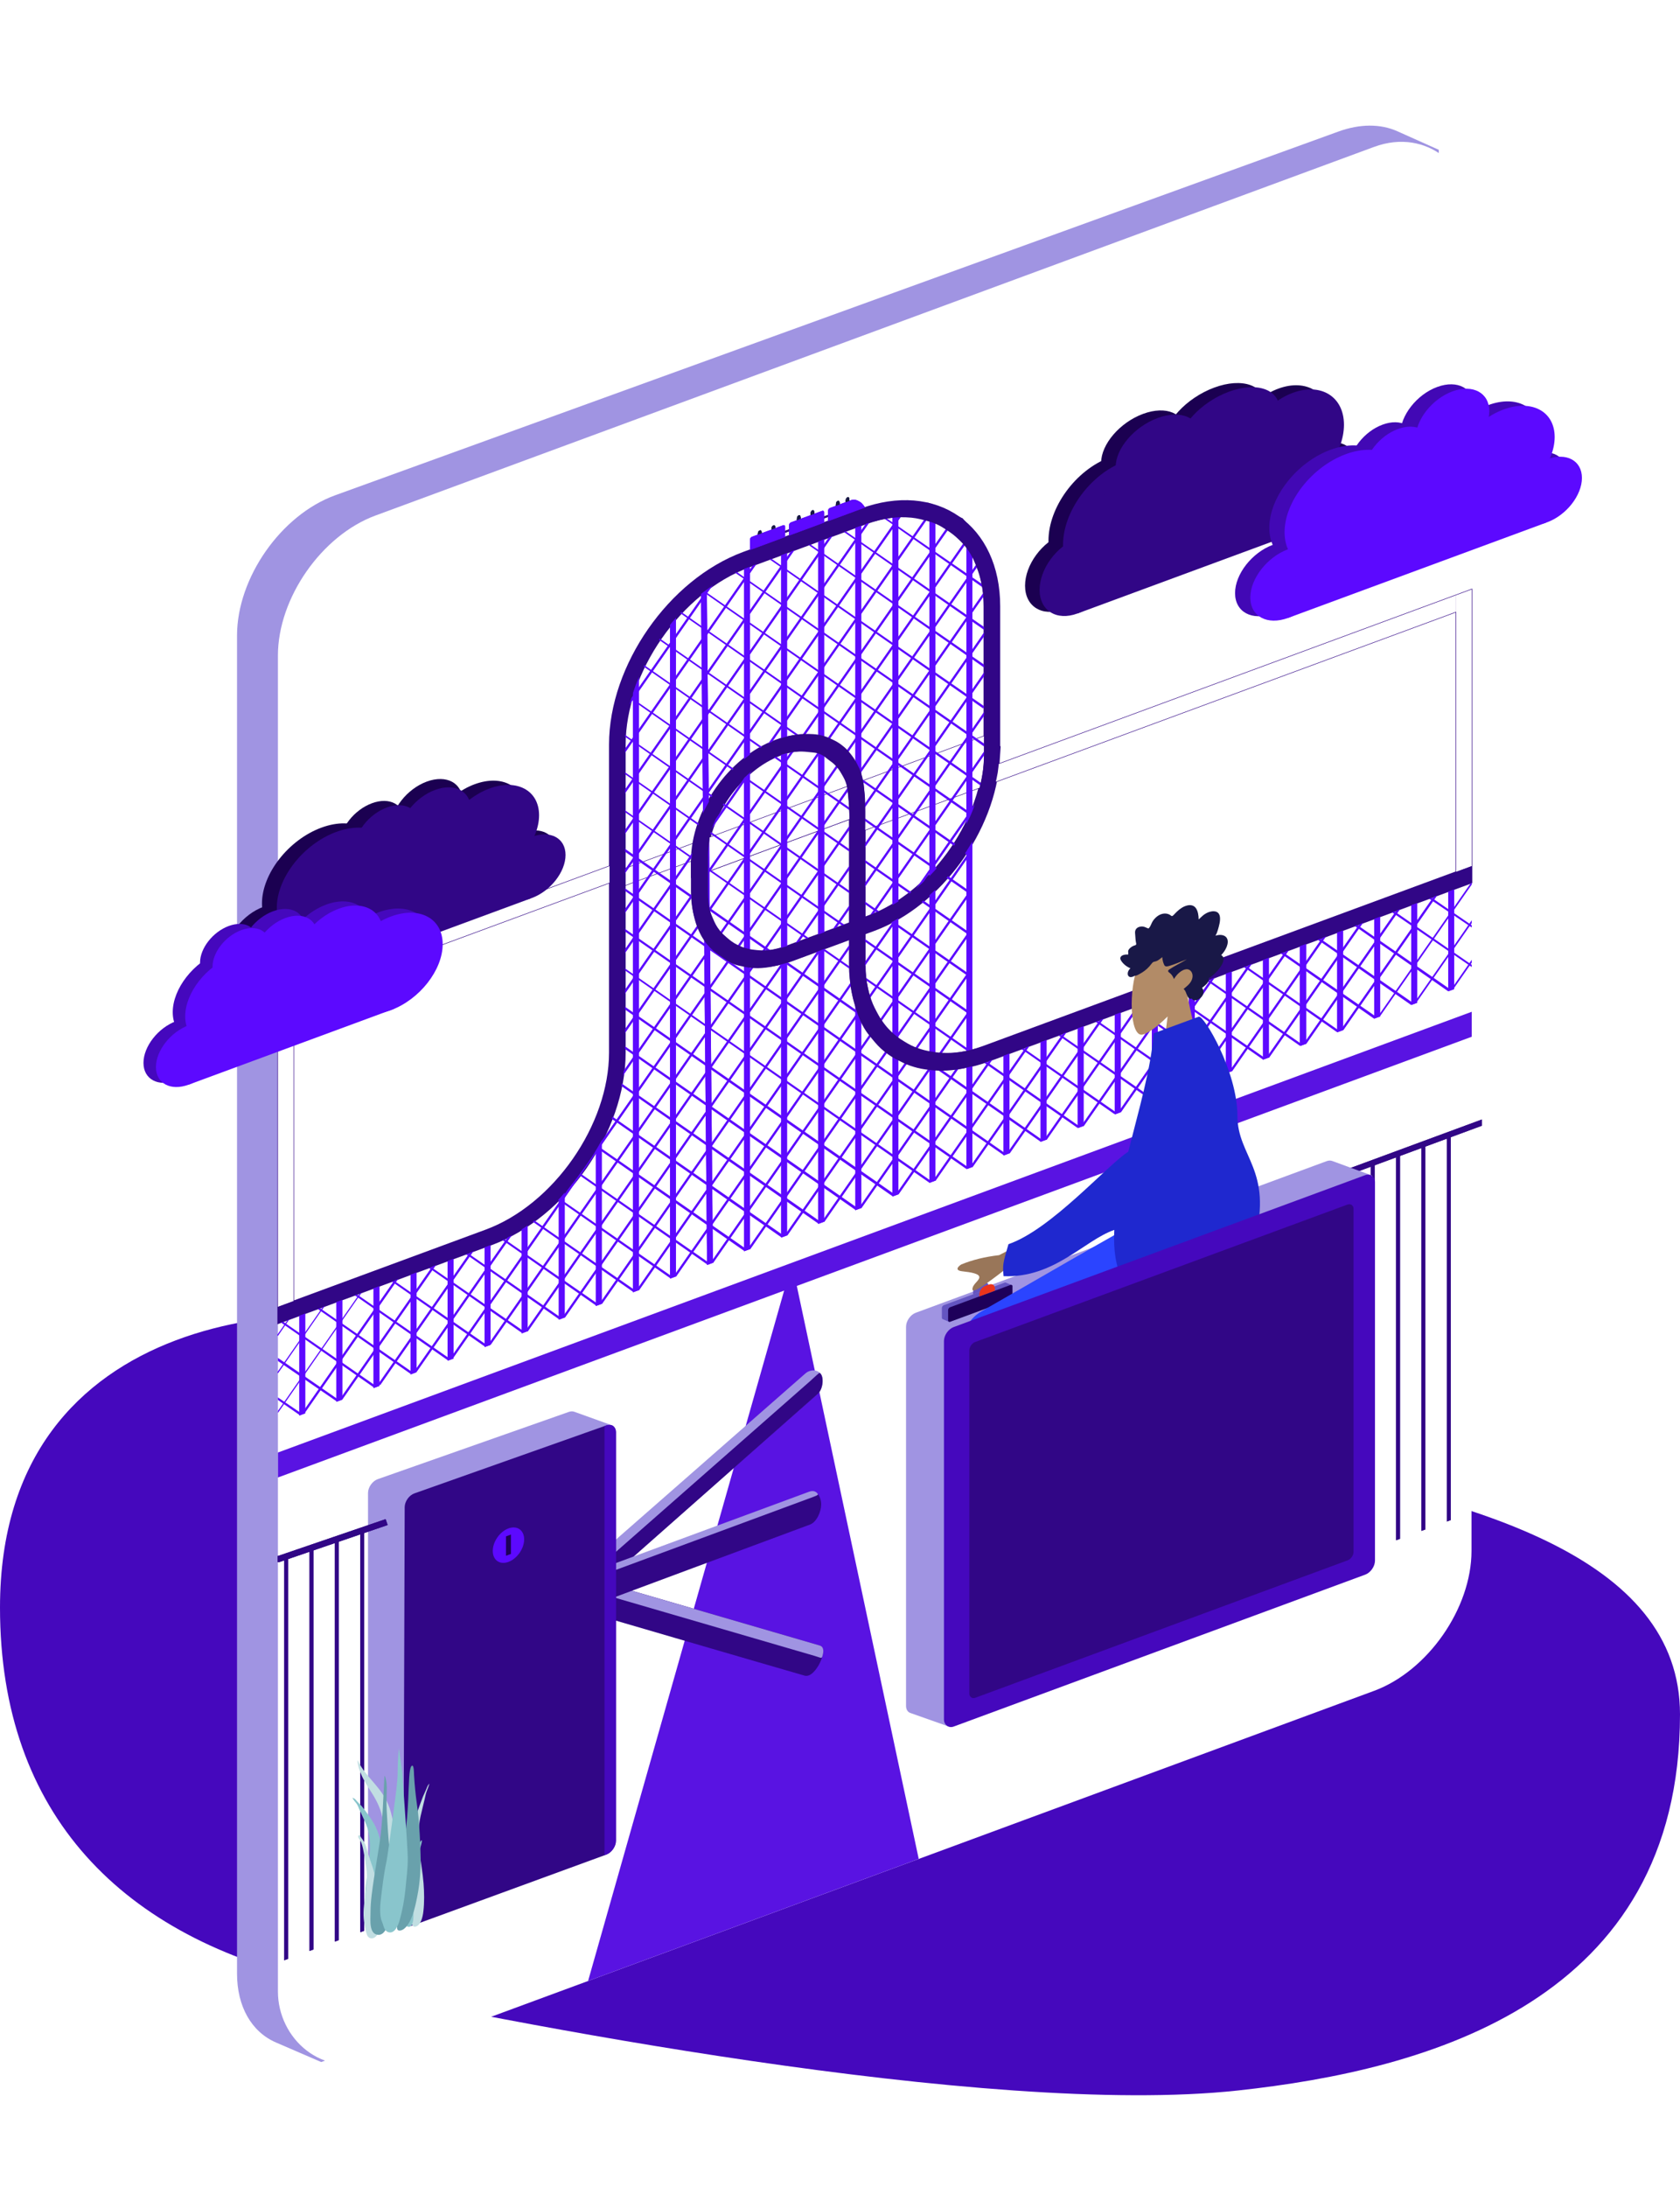 <svg width="808" height="1051" viewBox="0 0 808 1051" fill="none" xmlns="http://www.w3.org/2000/svg">
<path d="M808 823.889C808 961.844 686.922 994.751 595.378 1004.67C474.861 1017.73 239.603 971.224 154.458 952.501C58.958 931.501 0 872.176 0 772.585C0 627.094 153 619.654 217.66 640.253C419 704.388 808 673.389 808 823.889Z" fill="#4508BD"/>
<g filter="url(#filter0_d)">
<path d="M114 305.437C114 277.701 135.181 247.452 161.202 238.025L643.817 63.181C654.03 59.482 663.943 59.443 672.051 63.072L692 72L687.513 738.798C687.329 766.117 666.705 795.8 641.14 805.543L154.5 991L132.728 981.592C120.937 976.498 114 964.251 114 948.53L114 305.437Z" fill="#A094E2"/>
</g>
<rect width="612" height="742" rx="50" transform="matrix(0.938 -0.346 0 1 133.666 265.067)" fill="white"/>
<path d="M296.911 357.843C296.911 321.392 324.634 281.615 358.832 268.999L415.123 248.232C449.321 235.616 477.044 254.938 477.044 291.388V356.388L296.911 422.843V357.843Z" stroke="#310686" stroke-width="8"/>
<path d="M300.664 417.458L333.5 405.344L332.562 413.691L300.664 425.458V417.458Z" fill="white"/>
<path d="M296.911 505.843C296.911 542.294 269.188 582.07 234.99 594.687L137.418 630.683L137.418 477.683L296.911 418.843V505.843Z" fill="white" stroke="#310686" stroke-width="8"/>
<rect width="170" height="8" transform="matrix(-0.938 0.346 0 -1 293.158 424.228)" fill="white"/>
<rect width="145" height="8" transform="matrix(0 -1 0.938 -0.346 133.666 628.067)" fill="white"/>
<path d="M336.315 413.806C336.315 391.439 353.327 367.03 374.312 359.288C395.297 351.547 412.308 363.403 412.308 385.771V388.271L336.315 416.306V413.806Z" stroke="#310686" stroke-width="8"/>
<path d="M476.924 364.433C474.99 397.457 449.79 432.323 418.988 443.686L379.471 458.265C355.637 467.058 336.315 453.591 336.315 428.186V416.306L476.924 364.433Z" stroke="#310686" stroke-width="8"/>
<path d="M704.086 421.628L474.229 506.427C440.031 519.043 412.308 499.722 412.308 463.271V396.271L704.086 288.628V421.628Z" stroke="#310686" stroke-width="8"/>
<path d="M341.237 402.49L407.386 378.087C407.386 378.087 407.874 381.556 408.087 383.828C408.438 387.591 408.556 393.655 408.556 393.655L340.068 418.922C340.068 418.922 340.26 413.358 340.537 409.749C340.753 406.929 341.237 402.49 341.237 402.49Z" fill="white"/>
<path d="M415.21 375.2L473.291 353.773C473.291 353.773 473.291 361.273 473.204 365.805C473.112 370.599 471.187 378.549 471.187 378.549L416.061 398.886C416.061 398.886 416.273 390.88 416.061 385.886C415.881 381.646 415.21 375.2 415.21 375.2Z" fill="white"/>
<rect width="133" height="8" transform="matrix(0 -1 0.938 -0.346 700.333 419.013)" fill="white"/>
<path d="M480.346 367.17L700.333 286.013V294.013L478.962 375.681C478.962 375.681 479.586 373.03 479.858 371.35C480.125 369.702 480.346 367.17 480.346 367.17Z" fill="white"/>
<path d="M282.838 952.035L377.126 620.25L133.666 710.067V698.067L707.839 486.244V498.244L383.224 618L441.861 893.368L282.838 952.035Z" fill="#5913E2"/>
<line y1="-1.5" x2="48" y2="-1.5" transform="matrix(4.78446e-08 -1 0.938 -0.346 146.8 679.222)" stroke="#5C09FF" stroke-width="3"/>
<line y1="-1.5" x2="48" y2="-1.5" transform="matrix(4.78446e-08 -1 0.938 -0.346 146.8 679.222)" stroke="#5C09FF" stroke-width="3"/>
<line y1="-1.5" x2="48" y2="-1.5" transform="matrix(4.78446e-08 -1 0.938 -0.346 164.626 672.646)" stroke="#5C09FF" stroke-width="3"/>
<line y1="-1.5" x2="48" y2="-1.5" transform="matrix(4.78446e-08 -1 0.938 -0.346 164.626 672.646)" stroke="#5C09FF" stroke-width="3"/>
<line y1="-1.5" x2="48" y2="-1.5" transform="matrix(4.78446e-08 -1 0.938 -0.346 182.452 666.069)" stroke="#5C09FF" stroke-width="3"/>
<line y1="-1.5" x2="48" y2="-1.5" transform="matrix(4.78446e-08 -1 0.938 -0.346 182.452 666.069)" stroke="#5C09FF" stroke-width="3"/>
<line y1="-1.5" x2="48" y2="-1.5" transform="matrix(4.78446e-08 -1 0.938 -0.346 200.277 659.493)" stroke="#5C09FF" stroke-width="3"/>
<line y1="-1.5" x2="48" y2="-1.5" transform="matrix(4.78446e-08 -1 0.938 -0.346 200.277 659.493)" stroke="#5C09FF" stroke-width="3"/>
<line y1="-1.5" x2="48" y2="-1.5" transform="matrix(4.78446e-08 -1 0.938 -0.346 218.103 652.917)" stroke="#5C09FF" stroke-width="3"/>
<line y1="-1.5" x2="48" y2="-1.5" transform="matrix(4.78446e-08 -1 0.938 -0.346 218.103 652.917)" stroke="#5C09FF" stroke-width="3"/>
<line y1="-1.5" x2="48" y2="-1.5" transform="matrix(4.78446e-08 -1 0.938 -0.346 235.928 646.341)" stroke="#5C09FF" stroke-width="3"/>
<line y1="-1.5" x2="48" y2="-1.5" transform="matrix(4.78446e-08 -1 0.938 -0.346 235.928 646.341)" stroke="#5C09FF" stroke-width="3"/>
<line y1="-1.5" x2="51" y2="-1.5" transform="matrix(4.78446e-08 -1 0.938 -0.346 253.754 639.764)" stroke="#5C09FF" stroke-width="3"/>
<line y1="-1.5" x2="51" y2="-1.5" transform="matrix(4.78446e-08 -1 0.938 -0.346 253.754 639.764)" stroke="#5C09FF" stroke-width="3"/>
<line y1="-1.5" x2="60" y2="-1.5" transform="matrix(4.78446e-08 -1 0.938 -0.346 271.58 633.188)" stroke="#5C09FF" stroke-width="3"/>
<line y1="-1.5" x2="60" y2="-1.5" transform="matrix(4.78446e-08 -1 0.938 -0.346 271.58 633.188)" stroke="#5C09FF" stroke-width="3"/>
<line y1="-1.5" x2="79" y2="-1.5" transform="matrix(4.78446e-08 -1 0.938 -0.346 289.405 626.612)" stroke="#5C09FF" stroke-width="3"/>
<line y1="-1.5" x2="79" y2="-1.5" transform="matrix(4.78446e-08 -1 0.938 -0.346 289.405 626.612)" stroke="#5C09FF" stroke-width="3"/>
<line y1="-1.5" x2="295" y2="-1.5" transform="matrix(4.78446e-08 -1 0.938 -0.346 307.231 620.036)" stroke="#5C09FF" stroke-width="3"/>
<line y1="-1.5" x2="295" y2="-1.5" transform="matrix(4.78446e-08 -1 0.938 -0.346 307.231 620.036)" stroke="#5C09FF" stroke-width="3"/>
<line y1="-1.5" x2="317" y2="-1.5" transform="matrix(4.78446e-08 -1 0.938 -0.346 325.057 613.459)" stroke="#5C09FF" stroke-width="3"/>
<line y1="-1.5" x2="317" y2="-1.5" transform="matrix(4.78446e-08 -1 0.938 -0.346 325.057 613.459)" stroke="#5C09FF" stroke-width="3"/>
<line y1="-1.5" x2="325.014" y2="-1.5" transform="matrix(-0.009 -0.997 0.938 -0.355 342.882 606.883)" stroke="#5C09FF" stroke-width="3"/>
<line y1="-1.5" x2="325.014" y2="-1.5" transform="matrix(-0.009 -0.997 0.938 -0.355 342.882 606.883)" stroke="#5C09FF" stroke-width="3"/>
<line y1="-1.5" x2="328" y2="-1.5" transform="matrix(4.78446e-08 -1 0.938 -0.346 360.708 600.307)" stroke="#5C09FF" stroke-width="3"/>
<line y1="-1.5" x2="328" y2="-1.5" transform="matrix(4.78446e-08 -1 0.938 -0.346 360.708 600.307)" stroke="#5C09FF" stroke-width="3"/>
<line y1="-1.5" x2="328" y2="-1.5" transform="matrix(4.78446e-08 -1 0.938 -0.346 378.533 593.731)" stroke="#5C09FF" stroke-width="3"/>
<line y1="-1.5" x2="328" y2="-1.5" transform="matrix(4.78446e-08 -1 0.938 -0.346 378.533 593.731)" stroke="#5C09FF" stroke-width="3"/>
<line y1="-1.5" x2="328" y2="-1.5" transform="matrix(4.78446e-08 -1 0.938 -0.346 396.359 587.155)" stroke="#5C09FF" stroke-width="3"/>
<line y1="-1.5" x2="328" y2="-1.5" transform="matrix(4.78446e-08 -1 0.938 -0.346 396.359 587.155)" stroke="#5C09FF" stroke-width="3"/>
<line y1="-1.5" x2="328" y2="-1.5" transform="matrix(4.78446e-08 -1 0.938 -0.346 414.185 580.578)" stroke="#5C09FF" stroke-width="3"/>
<line y1="-1.5" x2="328" y2="-1.5" transform="matrix(4.78446e-08 -1 0.938 -0.346 414.185 580.578)" stroke="#5C09FF" stroke-width="3"/>
<line y1="-1.5" x2="327" y2="-1.5" transform="matrix(4.78446e-08 -1 0.938 -0.346 432.01 574.002)" stroke="#5C09FF" stroke-width="3"/>
<line y1="-1.5" x2="327" y2="-1.5" transform="matrix(4.78446e-08 -1 0.938 -0.346 432.01 574.002)" stroke="#5C09FF" stroke-width="3"/>
<line y1="-1.5" x2="318" y2="-1.5" transform="matrix(4.78446e-08 -1 0.938 -0.346 449.836 567.426)" stroke="#5C09FF" stroke-width="3"/>
<line y1="-1.5" x2="318" y2="-1.5" transform="matrix(4.78446e-08 -1 0.938 -0.346 449.836 567.426)" stroke="#5C09FF" stroke-width="3"/>
<line y1="-1.5" x2="299" y2="-1.5" transform="matrix(4.78446e-08 -1 0.938 -0.346 467.662 560.85)" stroke="#5C09FF" stroke-width="3"/>
<line y1="-1.5" x2="299" y2="-1.5" transform="matrix(4.78446e-08 -1 0.938 -0.346 467.662 560.85)" stroke="#5C09FF" stroke-width="3"/>
<line y1="-1.5" x2="48" y2="-1.5" transform="matrix(4.78446e-08 -1 0.938 -0.346 485.487 554.273)" stroke="#5C09FF" stroke-width="3"/>
<line y1="-1.5" x2="48" y2="-1.5" transform="matrix(4.78446e-08 -1 0.938 -0.346 485.487 554.273)" stroke="#5C09FF" stroke-width="3"/>
<line y1="-1.5" x2="48" y2="-1.5" transform="matrix(4.78446e-08 -1 0.938 -0.346 503.313 547.697)" stroke="#5C09FF" stroke-width="3"/>
<line y1="-1.5" x2="48" y2="-1.5" transform="matrix(4.78446e-08 -1 0.938 -0.346 503.313 547.697)" stroke="#5C09FF" stroke-width="3"/>
<line y1="-1.5" x2="48" y2="-1.5" transform="matrix(4.78446e-08 -1 0.938 -0.346 521.139 541.121)" stroke="#5C09FF" stroke-width="3"/>
<line y1="-1.5" x2="48" y2="-1.5" transform="matrix(4.78446e-08 -1 0.938 -0.346 521.139 541.121)" stroke="#5C09FF" stroke-width="3"/>
<line y1="-1.5" x2="48" y2="-1.5" transform="matrix(4.78446e-08 -1 0.938 -0.346 538.964 534.545)" stroke="#5C09FF" stroke-width="3"/>
<line y1="-1.5" x2="48" y2="-1.5" transform="matrix(4.78446e-08 -1 0.938 -0.346 538.964 534.545)" stroke="#5C09FF" stroke-width="3"/>
<line y1="-1.5" x2="48" y2="-1.5" transform="matrix(4.78446e-08 -1 0.938 -0.346 556.79 527.969)" stroke="#5C09FF" stroke-width="3"/>
<line y1="-1.5" x2="48" y2="-1.5" transform="matrix(4.78446e-08 -1 0.938 -0.346 556.79 527.969)" stroke="#5C09FF" stroke-width="3"/>
<line y1="-1.5" x2="48" y2="-1.5" transform="matrix(4.78446e-08 -1 0.938 -0.346 574.615 521.392)" stroke="#5C09FF" stroke-width="3"/>
<line y1="-1.5" x2="48" y2="-1.5" transform="matrix(4.78446e-08 -1 0.938 -0.346 574.615 521.392)" stroke="#5C09FF" stroke-width="3"/>
<line y1="-1.5" x2="48" y2="-1.5" transform="matrix(4.78446e-08 -1 0.938 -0.346 592.441 514.816)" stroke="#5C09FF" stroke-width="3"/>
<line y1="-1.5" x2="48" y2="-1.5" transform="matrix(4.78446e-08 -1 0.938 -0.346 592.441 514.816)" stroke="#5C09FF" stroke-width="3"/>
<line y1="-1.5" x2="48" y2="-1.5" transform="matrix(4.78446e-08 -1 0.938 -0.346 610.267 508.24)" stroke="#5C09FF" stroke-width="3"/>
<line y1="-1.5" x2="48" y2="-1.5" transform="matrix(4.78446e-08 -1 0.938 -0.346 610.267 508.24)" stroke="#5C09FF" stroke-width="3"/>
<line y1="-1.5" x2="48" y2="-1.5" transform="matrix(4.78446e-08 -1 0.938 -0.346 628.093 501.664)" stroke="#5C09FF" stroke-width="3"/>
<line y1="-1.5" x2="48" y2="-1.5" transform="matrix(4.78446e-08 -1 0.938 -0.346 628.093 501.664)" stroke="#5C09FF" stroke-width="3"/>
<line y1="-1.5" x2="48" y2="-1.5" transform="matrix(4.78446e-08 -1 0.938 -0.346 645.918 495.087)" stroke="#5C09FF" stroke-width="3"/>
<line y1="-1.5" x2="48" y2="-1.5" transform="matrix(4.78446e-08 -1 0.938 -0.346 645.918 495.087)" stroke="#5C09FF" stroke-width="3"/>
<line y1="-1.5" x2="48" y2="-1.5" transform="matrix(4.78446e-08 -1 0.938 -0.346 628.093 500.664)" stroke="#5C09FF" stroke-width="3"/>
<line y1="-1.5" x2="48" y2="-1.5" transform="matrix(4.78446e-08 -1 0.938 -0.346 628.093 500.664)" stroke="#5C09FF" stroke-width="3"/>
<line y1="-1.5" x2="48" y2="-1.5" transform="matrix(4.78446e-08 -1 0.938 -0.346 663.744 488.511)" stroke="#5C09FF" stroke-width="3"/>
<line y1="-1.5" x2="48" y2="-1.5" transform="matrix(4.78446e-08 -1 0.938 -0.346 663.744 488.511)" stroke="#5C09FF" stroke-width="3"/>
<line y1="-1.5" x2="48" y2="-1.5" transform="matrix(4.78446e-08 -1 0.938 -0.346 681.569 481.935)" stroke="#5C09FF" stroke-width="3"/>
<line y1="-1.5" x2="48" y2="-1.5" transform="matrix(4.78446e-08 -1 0.938 -0.346 681.569 481.935)" stroke="#5C09FF" stroke-width="3"/>
<line y1="-1.5" x2="48" y2="-1.5" transform="matrix(4.78446e-08 -1 0.938 -0.346 699.395 475.359)" stroke="#5C09FF" stroke-width="3"/>
<line y1="-1.5" x2="48" y2="-1.5" transform="matrix(4.78446e-08 -1 0.938 -0.346 699.395 475.359)" stroke="#5C09FF" stroke-width="3"/>
<path d="M447.021 362.464L449.836 361.426V418.084C449.836 418.084 449.551 418.399 449.367 418.599C448.468 419.577 447.021 421.05 447.021 421.05V362.464Z" fill="#5C09FF"/>
<path d="M429.196 369.041L432.01 368.002V433.212C432.01 433.212 431.442 433.612 431.072 433.848C430.35 434.311 429.196 434.913 429.196 434.913V369.041Z" fill="#5C09FF"/>
<path d="M357.893 373.802C357.893 373.802 358.711 373.027 359.301 372.447C359.826 371.929 360.708 371.307 360.708 371.307V456.129C360.708 456.129 359.841 455.966 359.301 455.826C358.74 455.681 357.893 455.396 357.893 455.396V373.802Z" fill="#5C09FF"/>
<path d="M375.719 362.8C375.719 362.8 376.291 362.549 376.657 362.423C377.397 362.169 378.534 362.004 378.534 362.004V454.602C378.534 454.602 378.769 454.501 378.4 454.651C377.659 454.953 375.719 455.471 375.719 455.471V362.8Z" fill="#5C09FF"/>
<path d="M393.545 362.193C393.545 362.193 393.78 362.246 394.483 362.482C395.238 362.736 396.359 363.229 396.359 363.229V448.034C396.359 448.034 396.249 448.075 395.89 448.207C395.149 448.481 393.545 449.073 393.545 449.073V362.193Z" fill="#5C09FF"/>
<path d="M340.068 405.899C340.068 405.899 340.166 404.993 340.537 404.314C340.689 404.035 341.006 403.076 341.006 403.076L341.006 435.576C341.006 435.576 340.132 431.659 340.068 428.922C340.054 428.342 340.068 427.422 340.068 427.422V427.421V405.899Z" fill="#5C09FF"/>
<path d="M464.847 355.888L467.662 354.85V389.553C467.662 389.553 467.15 391.172 466.724 392.196C466.11 393.669 464.847 395.888 464.847 395.888V355.888Z" fill="#5C09FF"/>
<line x1="253.422" y1="639.546" x2="474.847" y2="321.845" stroke="#5C09FF"/>
<line x1="253.422" y1="639.546" x2="474.847" y2="321.845" stroke="#5C09FF"/>
<line x1="295.913" y1="463.858" x2="446.023" y2="248.479" stroke="#5C09FF"/>
<line x1="295.913" y1="463.858" x2="446.023" y2="248.479" stroke="#5C09FF"/>
<line x1="146.468" y1="678.281" x2="192.44" y2="612.321" stroke="#5C09FF"/>
<line x1="146.468" y1="678.281" x2="192.44" y2="612.321" stroke="#5C09FF"/>
<line x1="271.248" y1="632.973" x2="473.912" y2="342.19" stroke="#5C09FF"/>
<line x1="271.248" y1="632.973" x2="473.912" y2="342.19" stroke="#5C09FF"/>
<line x1="289.073" y1="626.397" x2="475.773" y2="358.519" stroke="#5C09FF"/>
<line x1="289.073" y1="626.397" x2="475.773" y2="358.519" stroke="#5C09FF"/>
<line x1="306.899" y1="619.805" x2="474.835" y2="378.85" stroke="#5C09FF"/>
<line x1="306.899" y1="619.805" x2="474.835" y2="378.85" stroke="#5C09FF"/>
<line x1="324.725" y1="613.228" x2="466.392" y2="409.965" stroke="#5C09FF"/>
<line x1="324.725" y1="613.228" x2="466.392" y2="409.965" stroke="#5C09FF"/>
<line x1="342.55" y1="606.652" x2="465.453" y2="430.311" stroke="#5C09FF"/>
<line x1="342.55" y1="606.652" x2="465.453" y2="430.311" stroke="#5C09FF"/>
<line x1="360.376" y1="600.076" x2="465.453" y2="449.311" stroke="#5C09FF"/>
<line x1="360.376" y1="600.076" x2="465.453" y2="449.311" stroke="#5C09FF"/>
<line x1="378.202" y1="593.5" x2="466.392" y2="466.965" stroke="#5C09FF"/>
<line x1="378.202" y1="593.5" x2="466.392" y2="466.965" stroke="#5C09FF"/>
<line x1="396.027" y1="586.923" x2="466.392" y2="485.965" stroke="#5C09FF"/>
<line x1="396.027" y1="586.923" x2="466.392" y2="485.965" stroke="#5C09FF"/>
<line x1="413.853" y1="580.347" x2="464.515" y2="507.657" stroke="#5C09FF"/>
<line x1="413.853" y1="580.347" x2="464.515" y2="507.657" stroke="#5C09FF"/>
<line x1="431.679" y1="573.771" x2="482.341" y2="501.081" stroke="#5C09FF"/>
<line x1="431.679" y1="573.771" x2="482.341" y2="501.081" stroke="#5C09FF"/>
<line x1="449.504" y1="567.195" x2="500.166" y2="494.505" stroke="#5C09FF"/>
<line x1="449.504" y1="567.195" x2="500.166" y2="494.505" stroke="#5C09FF"/>
<line x1="467.33" y1="560.619" x2="517.992" y2="487.928" stroke="#5C09FF"/>
<line x1="467.33" y1="560.619" x2="517.992" y2="487.928" stroke="#5C09FF"/>
<line x1="485.155" y1="554.042" x2="535.818" y2="481.352" stroke="#5C09FF"/>
<line x1="485.155" y1="554.042" x2="535.818" y2="481.352" stroke="#5C09FF"/>
<line x1="502.981" y1="547.466" x2="553.643" y2="474.776" stroke="#5C09FF"/>
<line x1="502.981" y1="547.466" x2="553.643" y2="474.776" stroke="#5C09FF"/>
<line x1="520.807" y1="540.89" x2="571.469" y2="468.2" stroke="#5C09FF"/>
<line x1="520.807" y1="540.89" x2="571.469" y2="468.2" stroke="#5C09FF"/>
<line x1="538.632" y1="534.314" x2="589.295" y2="461.623" stroke="#5C09FF"/>
<line x1="538.632" y1="534.314" x2="589.295" y2="461.623" stroke="#5C09FF"/>
<line x1="556.458" y1="527.738" x2="607.12" y2="455.047" stroke="#5C09FF"/>
<line x1="556.458" y1="527.738" x2="607.12" y2="455.047" stroke="#5C09FF"/>
<line x1="574.284" y1="521.161" x2="624.946" y2="448.471" stroke="#5C09FF"/>
<line x1="574.284" y1="521.161" x2="624.946" y2="448.471" stroke="#5C09FF"/>
<line x1="592.109" y1="514.585" x2="642.772" y2="441.895" stroke="#5C09FF"/>
<line x1="592.109" y1="514.585" x2="642.772" y2="441.895" stroke="#5C09FF"/>
<line x1="609.935" y1="508.009" x2="660.597" y2="435.318" stroke="#5C09FF"/>
<line x1="609.935" y1="508.009" x2="660.597" y2="435.318" stroke="#5C09FF"/>
<line x1="627.761" y1="501.433" x2="678.423" y2="428.742" stroke="#5C09FF"/>
<line x1="627.761" y1="501.433" x2="678.423" y2="428.742" stroke="#5C09FF"/>
<line x1="645.586" y1="494.856" x2="696.248" y2="422.166" stroke="#5C09FF"/>
<line x1="645.586" y1="494.856" x2="696.248" y2="422.166" stroke="#5C09FF"/>
<line x1="164.294" y1="672.169" x2="213.08" y2="602.171" stroke="#5C09FF"/>
<line x1="164.294" y1="672.169" x2="213.08" y2="602.171" stroke="#5C09FF"/>
<line x1="296.349" y1="482.697" x2="456.78" y2="252.511" stroke="#5C09FF"/>
<line x1="296.349" y1="482.697" x2="456.78" y2="252.511" stroke="#5C09FF"/>
<path d="M295.74 502.523L463.676 261.568" stroke="#5C09FF"/>
<path d="M295.74 502.523L463.676 261.568" stroke="#5C09FF"/>
<path d="M182.451 665.321L231.237 595.323" stroke="#5C09FF"/>
<path d="M182.451 665.321L231.237 595.323" stroke="#5C09FF"/>
<line x1="293.529" y1="524.737" x2="471.786" y2="268.975" stroke="#5C09FF"/>
<line x1="293.529" y1="524.737" x2="471.786" y2="268.975" stroke="#5C09FF"/>
<line x1="299.9" y1="381.386" x2="384.338" y2="260.236" stroke="#5C09FF"/>
<line x1="299.9" y1="381.386" x2="384.338" y2="260.236" stroke="#5C09FF"/>
<line x1="297.517" y1="365.266" x2="366.005" y2="266.999" stroke="#5C09FF"/>
<line x1="297.517" y1="365.266" x2="366.005" y2="266.999" stroke="#5C09FF"/>
<line x1="298.455" y1="343.92" x2="345.365" y2="276.614" stroke="#5C09FF"/>
<line x1="298.455" y1="343.92" x2="345.365" y2="276.614" stroke="#5C09FF"/>
<line x1="300.337" y1="400.226" x2="403.538" y2="252.153" stroke="#5C09FF"/>
<line x1="300.337" y1="400.226" x2="403.538" y2="252.153" stroke="#5C09FF"/>
<path d="M299.727 420.052L421.692 245.057" stroke="#5C09FF"/>
<path d="M299.727 420.052L421.692 245.057" stroke="#5C09FF"/>
<line x1="297.517" y1="442.266" x2="435.431" y2="244.387" stroke="#5C09FF"/>
<line x1="297.517" y1="442.266" x2="435.431" y2="244.387" stroke="#5C09FF"/>
<line x1="199.945" y1="659.011" x2="249.669" y2="587.667" stroke="#5C09FF"/>
<line x1="199.945" y1="659.011" x2="249.669" y2="587.667" stroke="#5C09FF"/>
<line x1="217.771" y1="651.999" x2="475.129" y2="282.742" stroke="#5C09FF"/>
<line x1="217.771" y1="651.999" x2="475.129" y2="282.742" stroke="#5C09FF"/>
<line x1="235.597" y1="645.937" x2="475.611" y2="301.564" stroke="#5C09FF"/>
<line x1="235.597" y1="645.937" x2="475.611" y2="301.564" stroke="#5C09FF"/>
<path d="M662.805 488.313L707.838 423.744L707.847 425.102L663.469 488.776L662.805 488.313Z" fill="#5C09FF"/>
<path d="M680.631 481.259L707.838 442.244L707.834 443.642L681.294 481.722L680.631 481.259Z" fill="#5C09FF"/>
<path d="M698.457 474.694L707.838 461.244L707.844 462.639L699.12 475.157L698.457 474.694Z" fill="#5C09FF"/>
<path d="M173.069 621.53L173.953 621.205L133.665 679.067L133.665 678.068L173.069 621.53Z" fill="#5C09FF"/>
<path d="M155.244 628.107L156.097 627.795L133.666 660.067L133.461 659.361L155.244 628.107Z" fill="#5C09FF"/>
<path d="M138.356 634.337L139.163 634.044L133.665 642.067L133.315 641.57L138.356 634.337Z" fill="#5C09FF"/>
<path d="M133.665 671.583L145.057 679.316L144.393 680.267L133.66 672.786L133.665 671.583Z" fill="#5C09FF"/>
<path d="M133.662 652.581L162.51 672.48L161.847 673.432L133.665 654.083L133.662 652.581Z" fill="#5C09FF"/>
<path d="M136.148 635.168L180.608 665.947L179.944 666.899L135.073 635.564L136.148 635.168Z" fill="#5C09FF"/>
<path d="M153.835 628.641L198.385 659.484L197.722 660.436L152.758 629.037L153.835 628.641Z" fill="#5C09FF"/>
<path d="M171.658 622.063L216.033 652.783L215.369 653.735L170.584 622.461L171.658 622.063Z" fill="#5C09FF"/>
<path d="M189.482 615.485L233.85 646.201L233.187 647.153L188.407 615.883L189.482 615.485Z" fill="#5C09FF"/>
<path d="M207.312 608.912L251.889 639.773L251.226 640.725L206.235 609.308L207.312 608.912Z" fill="#5C09FF"/>
<path d="M225.135 602.334L269.715 633.197L269.051 634.149L224.058 602.73L225.135 602.334Z" fill="#5C09FF"/>
<path d="M242.466 595.413L287.54 626.621L286.877 627.573L241.383 595.805L242.466 595.413Z" fill="#5C09FF"/>
<path d="M256.975 586.527L305.366 620.046L304.702 620.998L255.852 586.89L256.975 586.527Z" fill="#5C09FF"/>
<path d="M269.234 576.069L322.998 613.334L322.335 614.285L267.825 576.234L269.234 576.069Z" fill="#5C09FF"/>
<path d="M279.045 563.906L340.854 606.778L340.19 607.73L277.505 563.98L279.045 563.906Z" fill="#5C09FF"/>
<path d="M288.361 551.322L358.794 600.173L358.031 601.268L286.6 551.414L288.361 551.322Z" fill="#5C09FF"/>
<path d="M294.436 536.552L376.643 593.609L375.88 594.704L292.485 536.511L294.436 536.552Z" fill="#5C09FF"/>
<path d="M298.998 520.73L394.429 587.004L393.665 588.099L296.831 520.54L298.998 520.73Z" fill="#5C09FF"/>
<path d="M300.594 502.84L412.366 580.503L411.603 581.598L298.163 502.465L300.594 502.84Z" fill="#5C09FF"/>
<path d="M300.598 483.844L429.911 573.731L429.148 574.827L297.882 483.27L300.598 483.844Z" fill="#5C09FF"/>
<path d="M297.014 462.916L447.862 567.6L447.199 568.552L296.617 463.603L297.014 462.916Z" fill="#5C09FF"/>
<path d="M299.556 445.688L465.315 560.764L464.652 561.716L298.309 446.074L299.556 445.688Z" fill="#5C09FF"/>
<path d="M300.258 426.677L483.413 554.229L482.749 555.181L299.163 427.168L300.258 426.677Z" fill="#5C09FF"/>
<path d="M297.822 405.978L501.191 547.767L500.527 548.719L298.456 407.822L297.822 405.978Z" fill="#5C09FF"/>
<path d="M297.311 387.122L518.838 541.067L518.175 542.018L298.221 388.659L297.311 387.122Z" fill="#5C09FF"/>
<path d="M296.424 368.248L466.66 486.444L465.997 487.396L297.025 369.569L296.424 368.248Z" fill="#5C09FF"/>
<path d="M299.99 352.733L466.045 468.016L465.381 468.967L300.566 354.037L299.99 352.733Z" fill="#5C09FF"/>
<path d="M302.053 334.171L467.142 448.78L466.479 449.732L302.623 335.471L302.053 334.171Z" fill="#5C09FF"/>
<path d="M306.323 317.192L465.701 427.821L465.037 428.773L306.859 318.468L306.323 317.192Z" fill="#5C09FF"/>
<path d="M313.515 304.221L465.983 410.034L465.32 410.986L314.009 305.468L313.515 304.221Z" fill="#5C09FF"/>
<path d="M324.256 291.745L466.157 390.193L465.494 391.145L324.687 292.947L324.256 291.745Z" fill="#5C09FF"/>
<path d="M336.276 282.258L475.586 378.9L474.922 379.852L336.69 283.449L336.276 282.258Z" fill="#5C09FF"/>
<path d="M350.445 272.178L474.145 357.941L473.481 358.892L350.766 273.304L350.445 272.178Z" fill="#5C09FF"/>
<path d="M367.731 266.242L473.521 339.523L472.858 340.475L367.943 267.293L367.731 266.242Z" fill="#5C09FF"/>
<path d="M386.735 259.525L474.601 320.313L473.937 321.265L386.84 260.501L386.735 259.525Z" fill="#5C09FF"/>
<path d="M403.067 252.809L475.586 302.901L474.922 303.853L403.079 253.72L403.067 252.809Z" fill="#5C09FF"/>
<path d="M422.968 246.724L474.145 281.941L473.481 282.893L422.852 247.545L422.968 246.724Z" fill="#5C09FF"/>
<path d="M492.287 503.769L536.656 534.485L535.992 535.437L491.213 504.166L492.287 503.769Z" fill="#5C09FF"/>
<path d="M510.117 497.196L554.694 528.057L554.031 529.009L509.04 497.591L510.117 497.196Z" fill="#5C09FF"/>
<path d="M527.94 490.618L572.52 521.481L571.856 522.433L526.863 491.013L527.94 490.618Z" fill="#5C09FF"/>
<path d="M545.272 483.697L590.346 514.904L589.682 515.856L544.188 484.088L545.272 483.697Z" fill="#5C09FF"/>
<path d="M559.781 474.81L608.171 508.329L607.507 509.281L558.657 475.174L559.781 474.81Z" fill="#5C09FF"/>
<path d="M578.544 468.886L625.803 501.617L625.14 502.569L577.24 469.124L578.544 468.886Z" fill="#5C09FF"/>
<path d="M595.274 461.545L643.659 495.061L642.996 496.013L593.952 461.771L595.274 461.545Z" fill="#5C09FF"/>
<path d="M613.648 455.274L661.6 488.456L660.836 489.551L612.253 455.621L613.648 455.274Z" fill="#5C09FF"/>
<path d="M631.854 448.959L679.449 481.892L678.686 482.988L630.464 449.309L631.854 448.959Z" fill="#5C09FF"/>
<path d="M648.686 441.689L697.234 475.287L696.47 476.382L647.281 442.029L648.686 441.689Z" fill="#5C09FF"/>
<path d="M666.101 434.824L707.845 463.68L707.838 464.744L664.806 435.241L666.101 434.824Z" fill="#5C09FF"/>
<path d="M685.273 429.187L707.842 444.679L707.839 445.744L684.29 429.821L685.273 429.187Z" fill="#5C09FF"/>
<line y1="-1.5" x2="69" y2="-1.5" transform="matrix(0.938 -0.346 0 1 648 564.883)" stroke="#310686" stroke-width="3"/>
<line y1="-1.5" x2="69" y2="-1.5" transform="matrix(0.938 -0.346 0 1 648 564.883)" stroke="#310686" stroke-width="3"/>
<line y1="-1" x2="186" y2="-1" transform="matrix(4.2553e-08 -1 0.938 -0.346 697.724 730.539)" stroke="#310686" stroke-width="2"/>
<line y1="-1" x2="186" y2="-1" transform="matrix(4.2553e-08 -1 0.938 -0.346 697.724 730.539)" stroke="#310686" stroke-width="2"/>
<line y1="-1" x2="185" y2="-1" transform="matrix(4.2783e-08 -1 0.938 -0.346 685.528 735.038)" stroke="#310686" stroke-width="2"/>
<line y1="-1" x2="185" y2="-1" transform="matrix(4.2783e-08 -1 0.938 -0.346 685.528 735.038)" stroke="#310686" stroke-width="2"/>
<line y1="-1" x2="186" y2="-1" transform="matrix(4.2553e-08 -1 0.938 -0.346 673.331 739.538)" stroke="#310686" stroke-width="2"/>
<line y1="-1" x2="186" y2="-1" transform="matrix(4.2553e-08 -1 0.938 -0.346 673.331 739.538)" stroke="#310686" stroke-width="2"/>
<line y1="-1" x2="186" y2="-1" transform="matrix(4.2553e-08 -1 0.938 -0.346 661.135 744.037)" stroke="#310686" stroke-width="2"/>
<line y1="-1" x2="186" y2="-1" transform="matrix(4.2553e-08 -1 0.938 -0.346 661.135 744.037)" stroke="#310686" stroke-width="2"/>
<path d="M133.665 628.067L235.928 590.34L244.841 587.052L261.259 576.495L282.369 551.208L290.343 529.266L295.034 511.035L293.158 508.227V357.227L296.911 336.343L306.292 313.382L323.18 290.652L342.882 273.383L357.893 265.345L416.999 243.54L428.257 241.387L446.552 241.637L462.97 249.08L471.883 259.292L476.574 269.062L479.858 280.85L480.796 290.004V361.004L477.043 381.389L469.538 401.157C469.538 401.157 467.326 405.088 465.785 407.542C463.233 411.607 461.71 413.863 458.749 417.638C457.157 419.667 456.234 420.782 454.527 422.695C452.242 425.256 450.896 426.632 448.428 428.945C446.114 431.115 444.76 432.245 442.33 434.195C440.88 435.358 440.054 435.982 438.577 437.079C437.484 437.892 436.876 438.366 435.763 439.118C434.14 440.214 433.199 440.721 431.541 441.675C429.176 443.037 427.837 443.755 425.443 444.925C421.797 446.707 378.533 462.731 378.533 462.731C378.533 462.731 375.668 463.541 373.842 463.961C371.632 464.47 370.381 464.787 368.213 465.038C365.395 465.364 363.83 465.392 361.177 465.134C359.676 464.988 358.864 464.82 357.424 464.518C355.546 464.126 354.463 463.947 352.733 463.249C350.528 462.359 349.519 461.466 347.573 460.153C345.072 458.465 343.581 457.604 341.475 455.402C340.282 454.156 339.656 453.399 338.66 451.941C337.63 450.434 337.121 449.515 336.315 447.806C335.174 445.389 334.675 443.905 333.969 441.171C333.514 439.408 333.307 438.385 333.031 436.518C332.759 434.677 332.562 431.691 332.562 431.691V413.691C332.562 413.691 332.75 410.56 333.031 408.518C333.579 404.524 334.113 402.21 335.376 398.152C336.297 395.195 336.852 393.512 338.191 390.614C338.866 389.154 339.301 388.351 340.067 386.922C341.429 384.383 342.214 382.952 343.82 380.537C345.508 378 346.577 376.649 348.511 374.307C350.266 372.181 351.268 370.986 353.202 369.076C354.619 367.677 355.463 366.964 356.955 365.692C358.752 364.16 359.765 363.292 361.646 361.961C364.145 360.192 365.618 359.401 368.213 358.038C370.035 357.081 371.064 356.559 372.904 355.808C375.839 354.608 377.506 354.142 380.41 353.539C383.968 352.799 385.952 352.647 389.322 352.75C391.778 352.826 393.156 352.926 395.421 353.501C397.352 353.991 398.357 354.44 400.112 355.27C402.045 356.186 403.112 356.752 404.803 358.04C406.863 359.61 407.88 360.703 409.494 362.809C410.726 364.418 411.34 365.409 412.308 367.271C413.14 368.87 413.596 369.788 414.184 371.578C415.074 374.284 415.223 376.041 415.592 379.059C415.91 381.661 416.061 383.146 416.061 385.886C416.061 414.886 416.061 462.886 416.061 462.886C416.061 462.886 416.192 467.121 416.53 469.713C416.799 471.778 417.027 472.898 417.468 474.867C417.794 476.319 417.985 477.13 418.406 478.521C419.393 481.778 420.181 483.455 421.69 486.309C422.844 488.491 423.542 489.68 424.974 491.598C426.157 493.183 426.881 494.016 428.257 495.387C430.571 497.691 432.061 498.767 434.825 500.464C437.412 502.052 438.936 502.861 441.861 503.868C443.976 504.596 445.229 504.88 447.49 505.291C450.333 505.808 451.979 506 454.996 506.022C457.511 506.041 458.961 505.936 461.563 505.599C465.709 505.063 472.352 503.119 472.352 503.119L707.838 416.244V424.244L472.352 511.119C472.352 511.119 465.139 513.29 460.625 513.946C457.842 514.35 456.289 514.497 453.589 514.541C450.779 514.588 449.237 514.473 446.552 514.137C443.726 513.784 442.157 513.517 439.516 512.733C436.625 511.876 435.11 511.168 432.479 509.829C429.578 508.353 427.972 507.456 425.443 505.425C422.805 503.307 421.538 501.829 419.345 499.175C417.78 497.282 416.879 496.231 415.592 494.059C414.308 491.892 413.731 490.541 412.777 488.098C411.926 485.916 411.554 484.612 410.901 482.29C410.505 480.882 410.282 480.092 409.963 478.636C409.492 476.488 409.294 475.241 409.024 472.982C408.692 470.191 408.555 465.655 408.555 465.655V391.655C408.555 391.655 408.393 386.828 408.086 383.828C407.816 381.182 407.848 379.575 407.148 377.174C406.504 374.968 405.884 373.902 404.803 372.04C403.832 370.369 403.25 369.45 401.988 368.078C400.685 366.662 399.753 366.108 398.235 364.962C396.987 364.02 396.375 363.347 394.952 362.674C392.829 361.67 391.324 361.684 388.853 361.424C386.365 361.161 384.93 361.067 382.286 361.346C379.947 361.594 378.593 361.857 376.188 362.596C374.725 363.046 373.898 363.354 372.435 363.981C369.277 365.332 367.481 366.311 364.46 368.423C362.185 370.013 360.953 371.063 358.831 372.999C356.928 374.736 355.861 375.745 354.14 377.73C352.78 379.299 352.079 380.248 350.857 381.941C349.072 384.412 348.086 385.84 346.635 388.499C345.377 390.803 344.791 392.151 343.82 394.537C342.738 397.198 342.019 398.73 341.475 401.402C341.178 402.856 341.163 403.647 341.006 405.076C340.76 407.307 340.536 408.592 340.536 410.749C340.536 417.749 340.536 428.749 340.536 428.749C340.536 428.749 340.528 433.059 341.006 435.576C341.468 438.015 341.969 439.249 342.882 441.383C343.933 443.839 344.599 445.19 346.166 447.172C347.307 448.616 348.082 449.282 349.449 450.46C351.315 452.069 352.407 452.942 354.609 454.057C356.338 454.932 357.375 455.323 359.3 455.826C361.063 456.287 362.111 456.424 363.991 456.596C365.96 456.775 367.084 456.85 369.151 456.692C370.953 456.554 371.995 456.349 373.842 455.961C375.663 455.579 378.533 454.731 378.533 454.731C378.533 454.731 421.507 438.759 424.974 437.098C426.443 436.394 427.27 436.015 428.726 435.214C430.392 434.298 431.317 433.724 432.948 432.656C435.186 431.19 436.411 430.255 438.577 428.579C439.5 427.866 440.019 427.468 440.923 426.714C442.425 425.461 444.676 423.33 444.676 423.33C446.554 421.551 447.599 420.529 449.367 418.599C450.883 416.944 451.697 415.969 453.119 414.215C455.235 411.606 456.393 410.1 458.279 407.311C461.173 403.032 462.553 400.456 464.847 395.888C466.02 393.552 466.718 392.241 467.661 389.85C468.533 387.641 468.855 386.382 469.538 384.157C470.34 381.544 470.784 380.074 471.414 377.465C471.825 375.764 472.048 374.809 472.352 373.119C473.021 369.409 473.291 363.773 473.291 363.773V292.773C473.291 292.773 473.207 287.907 472.821 284.946C472.553 282.881 472.332 281.757 471.883 279.792C471.172 276.679 470.651 274.997 469.538 272.157C468.581 269.717 468.016 268.355 466.723 266.196C465.734 264.543 465.108 263.676 463.909 262.234C462.88 260.997 462.242 260.37 461.094 259.273C460.036 258.26 459.425 257.711 458.279 256.811C457.049 255.845 456.312 255.367 454.996 254.522C453.395 253.495 452.512 252.887 450.774 252.08C448.693 251.113 447.412 250.766 445.145 250.157C441.63 249.211 439.588 248.769 435.763 248.618C431.862 248.464 429.553 248.704 425.443 249.425C422.178 249.998 416.999 251.54 416.999 251.54L357.893 273.345C357.893 273.345 352.134 275.769 348.511 277.807C345.538 279.478 343.887 280.543 341.006 282.576C338.961 284.018 337.819 284.856 335.846 286.479C333.584 288.339 332.354 289.475 330.216 291.556C328.139 293.578 326.993 294.755 325.056 296.959C322.527 299.839 321.222 301.586 318.958 304.709C316.419 308.213 314.997 310.216 312.86 313.959C311.246 316.784 310.474 318.429 309.107 321.343C308.343 322.973 307.923 323.89 307.231 325.536C306.001 328.459 305.374 330.118 304.416 333.074C303.57 335.686 303.144 337.159 302.54 339.766C302.343 340.616 302.071 341.939 302.071 341.939L301.132 342.285L300.663 354.459V505.458C300.663 505.458 300.412 512.3 299.725 516.805C299.084 521.008 298.522 523.412 297.38 527.67C296.433 531.2 295.881 533.195 294.565 536.708C292.385 542.527 290.741 545.781 287.529 551.304C285.039 555.584 283.398 557.87 280.492 561.9C277.202 566.464 275.32 569.046 271.579 573.188C267.133 578.112 268.296 577.399 259.383 584.688C256.179 587.307 254.308 588.649 250.939 590.803C248.049 592.65 246.393 593.588 243.434 595.072C240.519 596.532 235.928 598.34 235.928 598.34L133.665 636.067V628.067Z" fill="#310686"/>
<path d="M435.763 637.619C435.763 634.857 437.864 631.843 440.455 630.888L638.04 558.039C638.991 557.688 639.919 557.654 640.702 557.94L660 565.001L643.505 743.776C643.273 746.288 641.433 748.861 639.15 749.865L458.608 829.293C457.566 829.752 456.53 829.835 455.665 829.529L437.823 823.228C436.535 822.773 435.763 821.507 435.763 819.849V637.619Z" fill="#A094E2"/>
<path d="M453 628.597C453 628.046 453.419 627.444 453.937 627.252L483.187 616.408C483.39 616.333 483.588 616.33 483.751 616.399L487 617.792L484.218 622.72C484.054 623.01 483.805 623.245 483.535 623.365L456.847 635.139C456.623 635.238 456.401 635.25 456.222 635.173L453.376 633.953C453.139 633.852 453 633.606 453 633.291V628.597Z" fill="#6455C1"/>
<path d="M468.011 621.061C468.011 619.404 469.271 617.596 470.826 617.023L472.702 616.33C474.257 615.757 475.517 616.635 475.517 618.292V619.292L468.011 622.061V621.061Z" fill="#6455C1"/>
<rect width="33" height="7" rx="1" transform="matrix(0.938 -0.346 0 1 456 628.599)" fill="#1E005A"/>
<path d="M471.011 622.061C471.011 620.404 472.271 618.596 473.826 618.023L475.702 617.33C477.257 616.757 478.517 617.635 478.517 619.292V620.292L471.011 623.061V622.061Z" fill="#EB341B"/>
<path fill-rule="evenodd" clip-rule="evenodd" d="M570.708 476.98C574.317 471.134 576.759 464.7 576.351 458.65C575.175 441.22 551.845 453.757 547.307 464.447C542.769 475.138 543.308 497.809 549.173 497.257C551.512 497.037 556.495 493.624 561.567 488.495L558.383 513.673L577.179 506.739L570.708 476.98Z" fill="#B28B67"/>
<path fill-rule="evenodd" clip-rule="evenodd" d="M584.546 449.681C585.153 448.815 585.484 447.778 585.771 446.803C586.068 445.791 586.357 444.772 586.555 443.759C586.949 441.736 586.953 439.576 585.696 438.581C584.689 437.784 583.176 437.817 581.781 438.218C580.851 438.485 579.896 438.977 579.005 439.618C578.121 440.254 577.358 441.152 576.501 441.852C576.468 439.841 576.143 437.844 575.18 436.471C574.253 435.151 572.776 434.763 571.093 435.137C569.366 435.521 567.661 436.581 566.115 438.042C565.728 438.408 565.344 438.784 564.977 439.184C564.67 439.519 564.35 439.904 563.99 440.127C563.588 440.376 563.389 440.202 563.127 439.985C562.821 439.732 562.476 439.536 562.111 439.385C560.496 438.716 558.378 438.977 556.507 440.425C555.645 441.093 554.807 441.995 554.222 443.029C553.701 443.95 553.329 445.243 552.61 446.016C552.305 446.344 552.089 446.138 551.811 446.03C551.394 445.867 550.995 445.664 550.573 445.511C549.979 445.296 549.337 445.209 548.649 445.294C547.641 445.417 546.249 445.989 545.961 447.501C545.853 448.069 545.936 448.604 545.971 449.123C546.019 449.836 546.069 450.549 546.128 451.256C546.173 451.794 546.23 452.308 546.329 452.816C546.381 453.087 546.545 453.567 546.428 453.9C546.282 454.317 545.609 454.359 545.322 454.478C544.754 454.712 544.183 455.029 543.658 455.481C543.251 455.832 542.823 456.285 542.652 456.845C542.546 457.19 542.574 457.493 542.624 457.789C542.684 458.144 542.615 458.369 542.57 458.766C541.808 458.647 539.164 458.733 538.832 460.313C538.721 460.839 538.973 461.294 539.166 461.632C539.503 462.225 539.945 462.718 540.398 463.177C541.341 464.134 542.467 464.844 543.679 465.359C542.259 466.556 541.889 468.677 543.118 469.405C543.661 469.727 544.39 469.574 545.075 469.288C545.325 469.184 545.687 468.948 545.884 468.922C545.99 468.907 546.103 468.961 546.25 468.918C547.217 468.632 548.307 467.981 549.252 467.405C550.934 466.377 552.528 464.939 553.829 463.165C554.162 462.71 554.438 462.417 554.887 462.256C555.281 462.115 555.667 462.087 556.06 461.953C557.101 461.597 558.039 460.709 559.006 459.992C559.065 461.361 559.436 462.757 559.97 463.811C560.406 464.671 561.315 464.484 562.209 464.244C565.066 463.477 567.934 462.099 570.795 461.048C568.025 462.737 565.163 464.067 562.418 465.865C561.178 466.678 562.125 467.22 562.656 467.642C563.529 468.337 564.179 469.358 564.629 470.52C565.984 468.138 568.379 466.014 570.5 465.81C572.844 465.584 574.495 468.354 572.996 471.336C572.126 473.067 570.554 474.191 569.246 475.28C570.267 476.034 570.513 477.612 571.127 478.792C571.43 479.374 571.855 480.001 572.532 479.993C572.783 479.99 573.077 479.89 573.274 480.034C573.519 480.214 573.578 480.493 573.89 480.61C575.138 481.074 577.087 480.284 578.193 478.669C579.193 477.209 578.933 475.578 578.098 474.78C579.427 473.698 581.85 472.045 581.321 470.032C584.203 468.765 591.198 461.204 587.331 458.991C589.453 456.93 591.403 453.086 590.04 450.835C588.99 449.101 586.549 449.054 584.546 449.681Z" fill="#191847"/>
<path fill-rule="evenodd" clip-rule="evenodd" d="M481.671 628.584C475.22 626.835 464.398 636.132 464.405 642.034C464.427 659.693 479.554 737.377 480.344 742.349C481.134 747.321 489.594 745.59 490.087 738.772C490.871 727.923 492.327 690.829 490.87 674.446C490.268 667.683 489.62 661.27 488.983 655.571C496.92 667.921 509.196 685.267 525.81 707.609L534.829 699.89C527.746 677.631 521.939 662.214 517.406 653.64C509.645 638.96 502.368 626.621 499.306 622.459C494.488 615.912 486.102 621.91 481.671 628.584Z" fill="#B28B67"/>
<path fill-rule="evenodd" clip-rule="evenodd" d="M534.184 686.315L503.228 619.572C495.812 609.592 475.02 632.566 477.549 639.007C483.291 653.632 512.491 697.064 514.202 701.421L534.184 686.315Z" fill="#1F28CF"/>
<path fill-rule="evenodd" clip-rule="evenodd" d="M535.904 694.564C537.832 695.545 539.086 696.464 539.667 697.322C540.373 698.365 541.2 700.087 542.147 702.49C540.728 703.886 527.977 716.437 503.894 740.143C501.002 738.318 500.552 736.24 502.542 733.909C504.532 731.577 506.175 729.624 507.47 728.05L520.673 703.789C520.927 703.322 521.417 703.058 521.767 703.2C521.773 703.202 521.779 703.205 521.785 703.207L524.528 704.447C527.045 703.284 528.923 702.093 530.163 700.873C531.17 699.881 532.326 698.166 533.631 695.725L533.631 695.725C534.132 694.788 535.11 694.251 535.815 694.524C535.845 694.536 535.875 694.549 535.904 694.564Z" fill="#E4E4E4"/>
<path fill-rule="evenodd" clip-rule="evenodd" d="M492.3 733.718C493.021 735.945 493.382 737.678 493.382 738.915C493.382 740.421 493.188 742.689 492.801 745.719C491.453 746.217 479.335 750.687 456.449 759.13C455.505 755.434 456.05 753.049 458.085 751.976C460.12 750.902 461.811 749.987 463.157 749.231L480.053 733.242C480.378 732.934 480.759 732.983 480.904 733.351C480.907 733.357 480.909 733.363 480.912 733.37L481.998 736.381C483.882 736.825 485.413 736.829 486.591 736.395C487.548 736.041 488.87 735.053 490.556 733.43L490.556 733.43C491.203 732.807 491.968 732.893 492.265 733.621C492.278 733.653 492.289 733.685 492.3 733.718Z" fill="#E4E4E4"/>
<path fill-rule="evenodd" clip-rule="evenodd" d="M462.236 648.84C462.236 671.017 472.117 719.101 472.123 723.982L493.382 716.156C490.27 671.146 489.167 648.226 490.072 647.395C491.429 646.148 545.715 632.644 561.997 626.637C585.475 617.976 595.187 598.612 595.975 569.089L549.466 586.247C539.997 590.82 490.603 619.662 472.259 630.08C464.405 634.54 462.236 642.731 462.236 648.84Z" fill="#2B44FF"/>
<path fill-rule="evenodd" clip-rule="evenodd" d="M511.211 587.408L480.505 603.22C473.678 604.006 467.618 605.495 462.324 607.686C460.914 608.577 458.828 610.543 462.905 610.982C466.983 611.421 471.19 612.109 471.005 613.912C470.821 615.716 467.586 617.241 467.7 619.75C467.776 621.423 472.848 618.331 482.918 610.475L509.553 603.616L511.211 587.408Z" fill="#997659"/>
<path fill-rule="evenodd" clip-rule="evenodd" d="M542.639 553.507C532.531 559.923 505.658 590.832 485.018 597.947C482.203 607.485 482.227 607.934 482.672 613.312C507.065 614.313 521.507 596.061 535.92 591.078C535.462 600.363 536.503 608.652 540 615.287C547.188 628.928 589.283 598.31 603.436 596.058C612.299 562.108 595.162 555.961 595.148 536.335C595.133 514.842 578.938 487.726 576.555 488.605L554.825 496.621C553.626 513.482 547.591 533.804 542.639 553.507Z" fill="#1F28CF"/>
<rect width="221" height="192" rx="5" transform="matrix(0.938 -0.346 0 1 454 639.492)" fill="#4508BD"/>
<rect width="197" height="171" rx="3" transform="matrix(0.938 -0.346 0 1 466.197 645.993)" fill="#310686"/>
<path d="M387.319 660.099C389.972 657.767 393.688 658.305 394.95 660.632C396.173 662.888 395.798 667.506 393.227 669.769C375.979 684.951 287.634 763.037 287.634 763.037L281.718 752.609C281.718 752.609 371.064 674.387 387.319 660.099Z" fill="#A094E2"/>
<path d="M389.548 663.822C392.199 661.488 393.982 659.614 394.267 659.807C396.465 661.297 395.945 667.559 393.375 669.824C376.133 685.016 287.773 763.077 287.773 763.077L284.045 756.506C284.045 756.506 373.301 678.125 389.548 663.822Z" fill="#310686"/>
<path d="M394.203 790.786C396.79 791.544 396.011 795.556 394.458 798.889C392.83 802.381 389.757 806.092 387.041 805.31C362.211 798.164 281.225 774.491 281.225 774.491L288.388 759.966C288.388 759.966 371.565 784.15 394.203 790.786Z" fill="#310686"/>
<path d="M394.229 790.802C396.817 791.558 395.838 794.939 395.524 796.041C395.174 797.268 394.479 796.583 391.766 795.796C366.961 788.601 285.951 764.976 285.951 764.976L288.413 759.983C288.413 759.983 371.579 784.191 394.229 790.802Z" fill="#A094E2"/>
<path d="M290.087 769.647V753.676C290.087 753.676 378.703 720.981 389.534 716.985C392.845 715.764 394.95 719.511 394.95 722.975C394.95 726.44 392.845 731.478 389.534 732.699C371.565 739.326 290.087 769.647 290.087 769.647Z" fill="#310686"/>
<path d="M290.021 756.756V753.471C290.021 753.471 378.381 720.873 389.181 716.888C391.756 715.939 393.011 717.447 393.325 717.988C393.639 718.529 392.482 718.903 389.181 720.121C371.263 726.731 290.021 756.756 290.021 756.756Z" fill="#A094E2"/>
<path d="M177 717.522C177 714.757 179.106 711.771 181.7 710.859L273.58 678.543C274.506 678.217 275.411 678.191 276.18 678.468L295 685.237L278.811 878.831C278.615 881.177 276.997 883.594 274.879 884.703L197 925.5L178.923 917.818C177.715 917.304 177 916.057 177 914.461V717.522Z" fill="#A094E2"/>
<path d="M194.632 724.34C194.641 721.582 196.738 718.611 199.323 717.697L291.435 685.104C294.026 684.187 296.126 685.682 296.126 688.444V884.712C296.126 887.452 294.057 890.413 291.487 891.353L198.758 925.26C196.142 926.217 194.007 924.715 194.016 921.922L194.632 724.34Z" fill="#310686"/>
<path d="M290.739 685.35L291.607 685.043C294.197 684.126 296.297 685.622 296.297 688.383V884.596C296.297 887.358 294.197 890.339 291.607 891.256L290.739 891.563V685.35Z" fill="#4508BD"/>
<circle r="8.041" transform="matrix(0.938 -0.346 0 1 244.544 742.583)" fill="#5C09FF"/>
<rect width="2.539" height="9.311" transform="matrix(0.938 -0.346 0 1 243.353 738.367)" fill="#1E005A"/>
<path d="M133.5 749.259L134 749.259L185.959 731.493" stroke="#310686" stroke-width="3"/>
<path d="M133.5 749.259L134 749.259L185.959 731.493" stroke="#310686" stroke-width="3"/>
<line y1="-1" x2="193" y2="-1" transform="matrix(4.10096e-08 -1 0.938 -0.346 175.135 927.912)" stroke="#310686" stroke-width="2"/>
<line y1="-1" x2="193" y2="-1" transform="matrix(4.10096e-08 -1 0.938 -0.346 175.135 927.912)" stroke="#310686" stroke-width="2"/>
<line y1="-1" x2="193" y2="-1" transform="matrix(4.10096e-08 -1 0.938 -0.346 162.939 932.411)" stroke="#310686" stroke-width="2"/>
<line y1="-1" x2="193" y2="-1" transform="matrix(4.10096e-08 -1 0.938 -0.346 162.939 932.411)" stroke="#310686" stroke-width="2"/>
<line y1="-1" x2="193" y2="-1" transform="matrix(4.10096e-08 -1 0.938 -0.346 150.742 936.911)" stroke="#310686" stroke-width="2"/>
<line y1="-1" x2="193" y2="-1" transform="matrix(4.10096e-08 -1 0.938 -0.346 150.742 936.911)" stroke="#310686" stroke-width="2"/>
<line y1="-1" x2="193" y2="-1" transform="matrix(4.10096e-08 -1 0.938 -0.346 138.546 941.411)" stroke="#310686" stroke-width="2"/>
<line y1="-1" x2="193" y2="-1" transform="matrix(4.10096e-08 -1 0.938 -0.346 138.546 941.411)" stroke="#310686" stroke-width="2"/>
<path fill-rule="evenodd" clip-rule="evenodd" d="M172.082 846.159C176.101 854.32 183.13 858.525 186.72 867.213C188.849 872.366 189.655 878.49 189.576 885.074C189.533 888.651 189.394 892.263 189.302 895.856C189.213 899.36 189.043 902.87 188.662 906.453C188.279 910.055 187.86 913.628 187.634 917.196C187.458 919.977 187.338 923.182 186.319 926.016C185.509 928.269 183.548 929.236 183.079 927.005C182.818 925.765 182.885 924.256 182.946 922.868C183.023 921.088 183.166 919.287 183.257 917.501C183.622 910.338 183.484 903.347 183.779 896.205C184.067 889.227 185.137 881.986 184.252 875.459C183.521 870.069 181.469 865.933 179.091 862.111C176.803 858.433 174.302 854.937 172.799 850.373C172.367 849.063 172.041 847.662 171.902 846.141C171.978 846.081 172.038 846.087 172.082 846.159Z" fill="#C1DEE2"/>
<path fill-rule="evenodd" clip-rule="evenodd" d="M169.96 864.144C170.783 864.434 171.232 865.12 171.779 865.76C172.46 866.556 173.266 867.208 173.946 868.005C175.364 869.666 176.602 871.522 177.889 873.315C180.333 876.719 182.161 880.616 183.011 885.237C183.892 890.027 184.049 895.231 184.356 900.295C184.681 905.662 185.009 911.069 184.953 916.589C184.928 919.062 185.013 921.649 184.652 924.221C184.427 925.822 183.679 927.379 182.053 927.929C178.6 929.097 177.054 925.984 176.438 923.206C175.532 919.116 175.43 914.473 175.681 909.883C175.985 904.347 177.085 898.618 177.625 893.022C178.197 887.097 178.057 881.52 176.104 876.803C175.117 874.42 173.961 872.16 172.929 869.809C172.49 868.809 172.135 867.748 171.532 866.883C170.861 865.921 170.02 865.129 169.501 864.022C169.654 864.063 169.807 864.103 169.96 864.144Z" fill="#89C5CC"/>
<path fill-rule="evenodd" clip-rule="evenodd" d="M206.18 857.551C206.288 857.435 206.395 857.319 206.503 857.204C206.173 858.543 205.601 859.736 205.156 861.009C204.757 862.154 204.541 863.368 204.264 864.564C203.611 867.375 202.867 870.158 202.247 872.979C201.021 878.561 201.117 884.085 201.733 889.594C202.314 894.799 203.299 899.856 203.709 905.119C204.05 909.483 204.14 914.074 203.638 918.524C203.297 921.546 202.305 925.357 199.803 925.929C198.625 926.198 198.037 925.047 197.82 923.592C197.473 921.256 197.443 918.684 197.338 916.278C197.104 910.907 197.148 905.458 197.192 900.047C197.232 894.943 197.162 889.776 197.621 884.655C198.065 879.713 199.231 874.996 200.853 870.454C201.707 868.061 202.524 865.632 203.476 863.304C203.933 862.187 204.484 861.15 204.941 860.034C205.308 859.136 205.604 858.243 206.18 857.551Z" fill="#C1DEE2"/>
<path fill-rule="evenodd" clip-rule="evenodd" d="M172.385 882.172C172.857 881.278 173.812 883.358 173.959 883.61C173.897 883.481 173.835 883.352 173.773 883.223C174.65 884.357 175.448 885.576 175.93 887.058C176.406 888.524 176.81 890.048 177.255 891.537C178.089 894.331 179.186 896.946 179.935 899.797C180.666 902.575 180.804 905.506 180.547 908.729C180.28 912.079 180.089 915.453 180.254 918.652C180.333 920.18 180.833 921.455 181.166 922.838C181.498 924.221 181.753 925.652 182.153 926.993C182.255 926.765 182.255 927.41 182.253 927.459C182.243 927.833 182.182 928.164 182.05 928.56C181.711 929.579 181.095 930.558 180.177 931.124C178.518 932.147 177.016 931.235 176.515 929.898C175.797 927.979 175.426 925.712 175.109 923.543C174.819 921.555 174.784 919.466 174.927 917.299C175.209 913.025 176.087 908.6 176.388 904.321C176.716 899.662 175.859 895.688 175.16 891.505C174.823 889.49 174.503 887.489 173.804 885.699C173.521 884.975 173.144 884.379 172.75 883.756C172.525 883.402 172.069 882.789 172.385 882.172Z" fill="#C1DEE2"/>
<path fill-rule="evenodd" clip-rule="evenodd" d="M184.053 870.076C183.756 875.385 183.323 880.703 182.487 886.144C181.635 891.696 180.673 897.269 179.848 902.816C179.046 908.216 178.208 913.713 178.198 918.911C178.19 922.74 177.39 929.488 181.809 929.849C186.284 930.214 187.422 921.655 187.774 918.837C188.45 913.433 188.374 908.233 188.206 903.091C188.034 897.814 187.671 892.63 187.196 887.478C186.668 881.754 186.281 875.956 185.994 870.132C185.852 867.252 185.863 864.323 185.98 861.353C186.09 858.549 186.037 855.774 185.061 853.486C185.006 853.543 184.951 853.599 184.896 853.655" fill="#69A1AC"/>
<path fill-rule="evenodd" clip-rule="evenodd" d="M200.5 887.894C199.665 889.31 198.823 890.718 198.031 892.186C196.615 894.812 195.325 897.634 194.889 900.84C193.975 907.55 194.458 914.289 194.473 920.874C194.476 922.219 194.27 923.596 194.8 924.695C195.281 925.691 196.207 926.256 197.107 925.94C199.033 925.264 198.832 920.838 198.876 918.843C198.954 915.348 198.619 911.96 198.726 908.458C198.832 904.989 199.123 901.446 199.712 897.981C200.309 894.475 201.149 891.016 202.232 887.684C202.383 887.221 203.466 883.676 202.493 884.559" fill="#89C5CC"/>
<path fill-rule="evenodd" clip-rule="evenodd" d="M198.165 848.559C196.899 848.997 196.782 855.055 196.728 855.846C196.532 858.703 196.507 861.502 196.362 864.342C196.045 870.54 195.684 876.806 194.6 883.199C194.016 886.64 193.35 890.095 192.639 893.556C191.926 897.027 190.992 900.57 190.5 904.006C190.027 907.308 190.191 910.452 190.181 913.61C190.171 916.786 190.206 919.954 190.577 922.972C190.668 923.716 190.779 924.452 190.898 925.183C190.997 925.791 190.915 926.617 191.092 927.167C191.377 928.048 192.678 927.918 193.562 927.459C195.954 926.218 197.535 922.819 198.393 920.439C199.487 917.4 200.099 914.302 200.701 911.289C201.384 907.876 201.812 904.503 202.049 901.187C202.53 894.447 202.224 887.972 201.866 881.544C201.667 877.969 201.425 874.424 201.014 870.945C200.605 867.48 200.059 864.079 199.73 860.576C199.491 858.03 199.256 855.48 199.121 852.888C199.089 852.27 199.134 848.224 198.165 848.559Z" fill="#69A1AC"/>
<path fill-rule="evenodd" clip-rule="evenodd" d="M196.103 892.779C196.028 886.488 193.939 859.459 193.491 851.974C193.379 850.1 192.085 842.586 191.941 840.468C191.415 841.263 191.261 850.853 191.221 853.059C191.182 855.24 190.856 857.485 190.666 859.706C190.472 861.973 186.471 891.77 185.984 894.052C185.016 898.592 184.337 903.143 183.793 907.631C183.263 912.005 182.482 916.697 182.988 920.735C183.104 921.665 183.3 922.551 183.632 923.327C183.992 924.166 184.233 924.973 184.517 925.882C184.973 927.347 185.83 928.475 187.178 928.679C189.941 929.097 191.505 925.447 192.321 922.458C193.625 917.684 194.495 912.99 194.954 908.291C195.463 903.092 196.164 897.816 196.103 892.779Z" fill="#89C5CC"/>
<path d="M379.472 252.385C379.472 251.832 379.892 251.23 380.41 251.038L395.421 245.501C395.939 245.309 396.359 245.602 396.359 246.154V251.154L379.472 257.385V252.385Z" fill="#5C09FF"/>
<path d="M379.472 252.385C379.472 251.832 379.892 251.23 380.41 251.038L395.421 245.501C395.939 245.309 396.359 245.602 396.359 246.154V251.154L379.472 257.385V252.385Z" fill="#5C09FF"/>
<path d="M398.235 245.462C398.235 244.91 398.654 244.308 399.172 244.116C401.666 243.196 408.353 240.73 409.494 240.309C410.901 239.79 412.334 240.392 413.716 241.251C414.87 241.969 416.061 243.886 416.061 243.886L398.235 250.462V245.462Z" fill="#5C09FF"/>
<path d="M398.235 245.462C398.235 244.91 398.654 244.308 399.172 244.116C401.666 243.196 408.353 240.73 409.494 240.309C410.901 239.79 412.334 240.392 413.716 241.251C414.87 241.969 416.061 243.886 416.061 243.886L398.235 250.462V245.462Z" fill="#5C09FF"/>
<path d="M360.708 259.307C360.708 258.755 361.128 258.152 361.646 257.961L376.657 252.423C377.175 252.232 377.595 252.524 377.595 253.077V258.077L360.708 264.307V259.307Z" fill="#5C09FF"/>
<path d="M360.708 259.307C360.708 258.755 361.128 258.152 361.646 257.961L376.657 252.423C377.175 252.232 377.595 252.524 377.595 253.077V258.077L360.708 264.307V259.307Z" fill="#5C09FF"/>
<rect width="2" height="1" transform="matrix(0.938 -0.346 0 1 377.595 255.077)" fill="#310686"/>
<rect width="2" height="1" transform="matrix(0.938 -0.346 0 1 377.595 255.077)" fill="#310686"/>
<rect width="2" height="1" transform="matrix(0.938 -0.346 0 1 396.359 248.155)" fill="#310686"/>
<rect width="2" height="1" transform="matrix(0.938 -0.346 0 1 396.359 248.155)" fill="#310686"/>
<path d="M364.93 255.249C365.258 254.954 365.54 254.85 365.868 254.903C366.386 254.988 366.337 256.23 366.337 256.23L364.461 256.923C364.461 256.923 364.412 255.717 364.93 255.249Z" fill="#191847"/>
<path d="M364.93 255.249C365.258 254.954 365.54 254.85 365.868 254.903C366.386 254.988 366.337 256.23 366.337 256.23L364.461 256.923C364.461 256.923 364.412 255.717 364.93 255.249Z" fill="#191847"/>
<path d="M364.93 255.249C365.258 254.954 365.54 254.85 365.868 254.903C366.386 254.988 366.337 256.23 366.337 256.23L364.461 256.923C364.461 256.923 364.412 255.717 364.93 255.249Z" fill="#191847"/>
<path d="M371.497 252.827C371.825 252.531 372.107 252.427 372.435 252.48C372.953 252.565 372.904 253.807 372.904 253.807L371.028 254.5C371.028 254.5 370.979 253.294 371.497 252.827Z" fill="#191847"/>
<path d="M371.497 252.827C371.825 252.531 372.107 252.427 372.435 252.48C372.953 252.565 372.904 253.807 372.904 253.807L371.028 254.5C371.028 254.5 370.979 253.294 371.497 252.827Z" fill="#191847"/>
<path d="M371.497 252.827C371.825 252.531 372.107 252.427 372.435 252.48C372.953 252.565 372.904 253.807 372.904 253.807L371.028 254.5C371.028 254.5 370.979 253.294 371.497 252.827Z" fill="#191847"/>
<path d="M383.694 247.987C384.021 247.652 384.304 247.548 384.631 247.642C385.148 247.789 385.1 249.308 385.1 249.308L383.226 250C383.226 250 383.177 248.517 383.694 247.987Z" fill="#191847"/>
<path d="M383.694 247.987C384.021 247.652 384.304 247.548 384.631 247.642C385.148 247.789 385.1 249.308 385.1 249.308L383.226 250C383.226 250 383.177 248.517 383.694 247.987Z" fill="#191847"/>
<path d="M383.694 247.987C384.021 247.652 384.304 247.548 384.631 247.642C385.148 247.789 385.1 249.308 385.1 249.308L383.226 250C383.226 250 383.177 248.517 383.694 247.987Z" fill="#191847"/>
<path d="M390.261 245.564C390.589 245.23 390.871 245.125 391.198 245.219C391.716 245.367 391.667 246.885 391.667 246.885L389.793 247.577C389.793 247.577 389.744 246.094 390.261 245.564Z" fill="#191847"/>
<path d="M390.261 245.564C390.589 245.23 390.871 245.125 391.198 245.219C391.716 245.367 391.667 246.885 391.667 246.885L389.793 247.577C389.793 247.577 389.744 246.094 390.261 245.564Z" fill="#191847"/>
<path d="M390.261 245.564C390.589 245.23 390.871 245.125 391.198 245.219C391.716 245.367 391.667 246.885 391.667 246.885L389.793 247.577C389.793 247.577 389.744 246.094 390.261 245.564Z" fill="#191847"/>
<path d="M402.458 241.065C402.785 240.73 403.068 240.626 403.395 240.719C403.912 240.867 403.863 242.386 403.863 242.386L401.99 243.077C401.99 243.077 401.941 241.594 402.458 241.065Z" fill="#191847"/>
<path d="M402.458 241.065C402.785 240.73 403.068 240.626 403.395 240.719C403.912 240.867 403.863 242.386 403.863 242.386L401.99 243.077C401.99 243.077 401.941 241.594 402.458 241.065Z" fill="#191847"/>
<path d="M402.458 241.065C402.785 240.73 403.068 240.626 403.395 240.719C403.912 240.867 403.863 242.386 403.863 242.386L401.99 243.077C401.99 243.077 401.941 241.594 402.458 241.065Z" fill="#191847"/>
<path d="M407.149 239.335C407.476 239 407.759 238.895 408.086 238.989C408.603 239.137 408.554 240.655 408.554 240.655L406.68 241.347C406.68 241.347 406.631 239.864 407.149 239.335Z" fill="#191847"/>
<path d="M407.149 239.335C407.476 239 407.759 238.895 408.086 238.989C408.603 239.137 408.554 240.655 408.554 240.655L406.68 241.347C406.68 241.347 406.631 239.864 407.149 239.335Z" fill="#191847"/>
<path d="M407.149 239.335C407.476 239 407.759 238.895 408.086 238.989C408.603 239.137 408.554 240.655 408.554 240.655L406.68 241.347C406.68 241.347 406.631 239.864 407.149 239.335Z" fill="#191847"/>
<ellipse rx="31.342" ry="29.198" transform="matrix(0.938 -0.346 0 1 533.663 249.038)" fill="#1B0051"/>
<ellipse rx="21.5" ry="16" transform="matrix(0.938 -0.346 0 1 549.76 214.901)" fill="#1B0051"/>
<ellipse rx="17.804" ry="16.586" transform="matrix(0.938 -0.346 0 1 635.789 230.294)" fill="#1B0051"/>
<ellipse rx="19.411" ry="18.083" transform="matrix(0.938 -0.346 0 1 511.211 274.756)" fill="#1B0051"/>
<ellipse rx="26.211" ry="24.418" transform="matrix(0.938 -0.346 0 1 614.794 211.202)" fill="#1B0051"/>
<ellipse rx="26" ry="17.5" transform="matrix(0.938 -0.346 0 1 584.004 203.768)" fill="#1B0051"/>
<path d="M511.211 243.657L575.588 203.321L635.209 197.912V247.093L511.211 292.839L516.199 263.586L511.211 243.657Z" fill="#1B0051"/>
<ellipse rx="31.342" ry="29.198" transform="matrix(0.938 -0.346 0 1 540.663 251.037)" fill="#310686"/>
<ellipse rx="21.5" ry="16" transform="matrix(0.938 -0.346 0 1 556.76 216.901)" fill="#310686"/>
<ellipse rx="17.804" ry="16.586" transform="matrix(0.938 -0.346 0 1 642.789 232.293)" fill="#310686"/>
<ellipse rx="19.411" ry="18.083" transform="matrix(0.938 -0.346 0 1 518.211 276.755)" fill="#310686"/>
<ellipse rx="26.211" ry="24.418" transform="matrix(0.938 -0.346 0 1 621.794 213.202)" fill="#310686"/>
<ellipse rx="26" ry="17.5" transform="matrix(0.938 -0.346 0 1 591.005 205.767)" fill="#310686"/>
<path d="M518.211 245.657L582.588 205.321L642.209 199.912V249.093L518.211 294.838L523.199 265.586L518.211 245.657Z" fill="#310686"/>
<ellipse rx="31.342" ry="26.66" transform="matrix(0.938 -0.346 0 1 639.876 242.829)" fill="#4208B5"/>
<ellipse rx="17" ry="14.46" transform="matrix(0.938 -0.346 0 1 664.931 218.547)" fill="#4208B5"/>
<ellipse rx="17.804" ry="15.144" transform="matrix(0.938 -0.346 0 1 736.79 233.735)" fill="#4208B5"/>
<ellipse rx="19.411" ry="16.511" transform="matrix(0.938 -0.346 0 1 612.211 278.327)" fill="#4208B5"/>
<ellipse rx="26.211" ry="22.295" transform="matrix(0.938 -0.346 0 1 715.794 216.977)" fill="#4208B5"/>
<ellipse rx="18.916" ry="16.09" transform="matrix(0.938 -0.346 0 1 691.203 202.071)" fill="#4208B5"/>
<path d="M612.211 249.932L676.588 211.038L736.209 204.187V249.093L612.211 294.838L617.199 267.969L612.211 249.932Z" fill="#4208B5"/>
<ellipse rx="31.342" ry="26.66" transform="matrix(0.938 -0.346 0 1 647.218 244.946)" fill="#5C09FF"/>
<ellipse rx="17" ry="14.46" transform="matrix(0.938 -0.346 0 1 672.273 220.664)" fill="#5C09FF"/>
<ellipse rx="17.804" ry="15.144" transform="matrix(0.938 -0.346 0 1 744.131 235.852)" fill="#5C09FF"/>
<ellipse rx="19.411" ry="16.511" transform="matrix(0.938 -0.346 0 1 619.553 280.445)" fill="#5C09FF"/>
<ellipse rx="26.211" ry="22.295" transform="matrix(0.938 -0.346 0 1 723.136 219.094)" fill="#5C09FF"/>
<ellipse rx="18.916" ry="16.09" transform="matrix(0.938 -0.346 0 1 698.546 204.188)" fill="#5C09FF"/>
<path d="M619.553 252.049L683.93 213.155L743.551 206.304V251.21L619.553 296.955L624.541 270.086L619.553 252.049Z" fill="#5C09FF"/>
<ellipse rx="30.434" ry="25.887" transform="matrix(0.938 -0.346 0 1 154.546 423.652)" fill="#1B0051"/>
<ellipse rx="16.507" ry="14.041" transform="matrix(0.938 -0.346 0 1 178.875 400.074)" fill="#1B0051"/>
<ellipse rx="17.288" ry="14.705" transform="matrix(0.938 -0.346 0 1 251.219 414.963)" fill="#1B0051"/>
<ellipse rx="18.848" ry="16.033" transform="matrix(0.938 -0.346 0 1 126.683 451.83)" fill="#1B0051"/>
<ellipse rx="25.451" ry="21.649" transform="matrix(0.938 -0.346 0 1 228.265 398.55)" fill="#1B0051"/>
<ellipse rx="18.368" ry="15.624" transform="matrix(0.938 -0.346 0 1 205.233 391.256)" fill="#1B0051"/>
<path d="M127.683 430.55L190.195 392.783L248.088 386.13V429.735L127.683 474.155L132.527 448.064L127.683 430.55Z" fill="#1B0051"/>
<ellipse rx="30.434" ry="25.887" transform="matrix(0.938 -0.346 0 1 161.676 425.708)" fill="#310686"/>
<ellipse rx="16.507" ry="14.041" transform="matrix(0.938 -0.346 0 1 186.004 402.13)" fill="#310686"/>
<ellipse rx="17.288" ry="14.705" transform="matrix(0.938 -0.346 0 1 255.781 416.878)" fill="#310686"/>
<ellipse rx="18.848" ry="16.033" transform="matrix(0.938 -0.346 0 1 134.813 460.178)" fill="#310686"/>
<ellipse rx="25.451" ry="21.649" transform="matrix(0.938 -0.346 0 1 235.394 400.605)" fill="#310686"/>
<ellipse rx="18.368" ry="15.624" transform="matrix(0.938 -0.346 0 1 209.233 395.256)" fill="#310686"/>
<path d="M134.812 432.606L197.324 394.839L255.217 388.186V431.791L134.812 476.211L139.656 450.12L134.812 432.606Z" fill="#310686"/>
<ellipse rx="24" ry="20.5" transform="matrix(0.938 -0.346 0 1 105.589 478.155)" fill="#4508BD"/>
<ellipse rx="14.7" ry="12.504" transform="matrix(0.938 -0.346 0 1 109.999 457.532)" fill="#4508BD"/>
<ellipse rx="26.5" ry="22.5" transform="matrix(0.938 -0.346 0 1 182.052 460.946)" fill="#4508BD"/>
<ellipse rx="16.785" ry="14.277" transform="matrix(0.938 -0.346 0 1 84.747 504.998)" fill="#4508BD"/>
<ellipse rx="22.665" ry="19.279" transform="matrix(0.938 -0.346 0 1 156.875 454.013)" fill="#4508BD"/>
<ellipse rx="16.357" ry="13.914" transform="matrix(0.938 -0.346 0 1 131.346 451.849)" fill="#4508BD"/>
<path d="M84.747 480.444L140.414 446.812L191.969 440.888L183.459 482.858L84.747 519.275L89.06 496.04L84.747 480.444Z" fill="#4508BD"/>
<ellipse rx="24" ry="20.5" transform="matrix(0.938 -0.346 0 1 111.589 480.155)" fill="#5C09FF"/>
<ellipse rx="14.7" ry="12.504" transform="matrix(0.938 -0.346 0 1 115.999 459.532)" fill="#5C09FF"/>
<ellipse rx="26.5" ry="22.5" transform="matrix(0.938 -0.346 0 1 188.052 462.947)" fill="#5C09FF"/>
<ellipse rx="16.785" ry="14.277" transform="matrix(0.938 -0.346 0 1 90.747 506.998)" fill="#5C09FF"/>
<ellipse rx="22.665" ry="19.279" transform="matrix(0.938 -0.346 0 1 162.875 456.014)" fill="#5C09FF"/>
<ellipse rx="16.357" ry="13.914" transform="matrix(0.938 -0.346 0 1 137.256 455.1)" fill="#5C09FF"/>
<path d="M90.747 482.444L146.414 448.813L197.969 442.888L189.459 484.858L90.747 521.275L95.06 498.041L90.747 482.444Z" fill="#5C09FF"/>
<defs>
<filter id="filter0_d" x="54" y="0.378" width="698" height="1050.62" filterUnits="userSpaceOnUse" color-interpolation-filters="sRGB">
<feFlood flood-opacity="0" result="BackgroundImageFix"/>
<feColorMatrix in="SourceAlpha" type="matrix" values="0 0 0 0 0 0 0 0 0 0 0 0 0 0 0 0 0 0 127 0"/>
<feOffset/>
<feGaussianBlur stdDeviation="30"/>
<feColorMatrix type="matrix" values="0 0 0 0 0 0 0 0 0 0 0 0 0 0 0 0 0 0 0.25 0"/>
<feBlend mode="normal" in2="BackgroundImageFix" result="effect1_dropShadow"/>
<feBlend mode="normal" in="SourceGraphic" in2="effect1_dropShadow" result="shape"/>
</filter>
</defs>
</svg>
